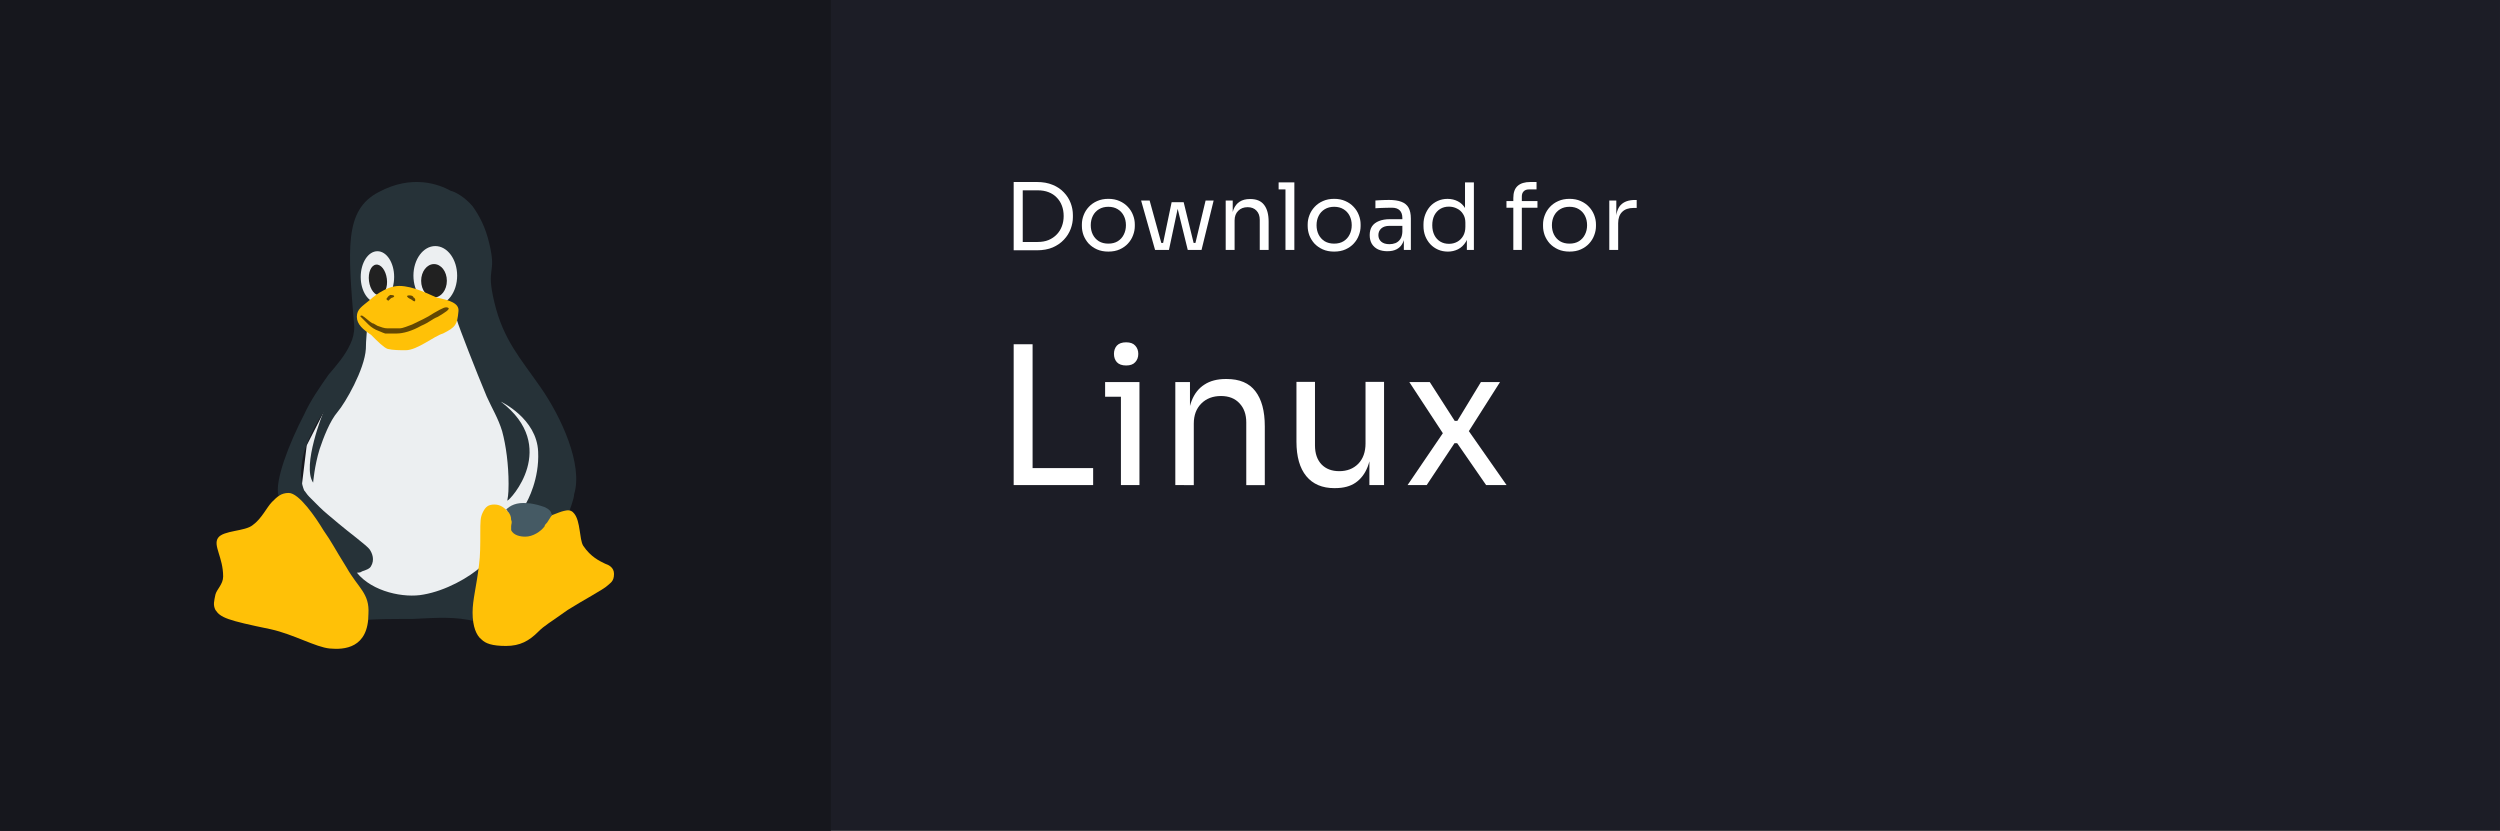 <?xml version="1.0" encoding="UTF-8" standalone="no"?>
<svg
   width="341.72"
   height="113.57"
   version="1.1"
   viewBox="0 0 90.414 30.049"
   id="svg56"
   sodipodi:docname="linux-badge.svg"
   inkscape:version="1.1.1 (3bf5ae0d25, 2021-09-20, custom)"
   xmlns:inkscape="http://www.inkscape.org/namespaces/inkscape"
   xmlns:sodipodi="http://sodipodi.sourceforge.net/DTD/sodipodi-0.dtd"
   xmlns="http://www.w3.org/2000/svg"
   xmlns:svg="http://www.w3.org/2000/svg">
  <defs
     id="defs60" />
  <sodipodi:namedview
     id="namedview58"
     pagecolor="#ffffff"
     bordercolor="#999999"
     borderopacity="1"
     inkscape:pageshadow="0"
     inkscape:pageopacity="0"
     inkscape:pagecheckerboard="0"
     showgrid="false"
     inkscape:zoom="1.4693775"
     inkscape:cx="158.23027"
     inkscape:cy="80.306117"
     inkscape:window-width="2560"
     inkscape:window-height="1372"
     inkscape:window-x="0"
     inkscape:window-y="0"
     inkscape:window-maximized="1"
     inkscape:current-layer="text16" />
  <g
     transform="translate(-79.262 -63.847)"
     id="g54">
    <rect
       x="79.262"
       y="63.847"
       width="90.414"
       height="30.049"
       fill="#1c1d26"
       stop-color="#000000"
       stroke-linecap="square"
       stroke-width=".916"
       id="rect2" />
    <rect
       x="79.262"
       y="63.847"
       width="30.049"
       height="30.049"
       fill="#16171d"
       stop-color="#000000"
       stroke-linecap="square"
       stroke-width=".794"
       style="-inkscape-stroke:none;font-variation-settings:normal"
       id="rect4" />
    <g
       aria-label="Download for"
       id="text10"
       style="font-size:3.347px;line-height:1.25;font-family:Sora;fill:#ffffff;stroke-width:0.084">
      <path
         d="m 116.183,72.899 v -0.301 h 0.609 q 0.221,0 0.392,-0.07 0.174,-0.074 0.295,-0.201 0.124,-0.127 0.187,-0.298 0.064,-0.171 0.064,-0.368 0,-0.208 -0.064,-0.375 -0.064,-0.171 -0.187,-0.295 -0.12,-0.127 -0.295,-0.194 -0.171,-0.067 -0.392,-0.067 h -0.609 v -0.301 h 0.576 q 0.331,0 0.576,0.104 0.244,0.1 0.405,0.274 0.164,0.171 0.244,0.385 0.08,0.211 0.08,0.432 v 0.074 q 0,0.214 -0.08,0.428 -0.08,0.214 -0.244,0.388 -0.161,0.174 -0.405,0.281 -0.244,0.104 -0.576,0.104 z m -0.261,0 v -2.47 h 0.328 v 2.47 z"
         id="path7274" />
      <path
         d="m 119.346,72.946 q -0.234,0 -0.412,-0.08 -0.177,-0.08 -0.301,-0.211 -0.12,-0.134 -0.184,-0.298 -0.06,-0.164 -0.06,-0.335 v -0.06 q 0,-0.171 0.064,-0.335 0.064,-0.167 0.187,-0.298 0.124,-0.134 0.301,-0.211 0.177,-0.08 0.405,-0.08 0.228,0 0.405,0.08 0.177,0.077 0.301,0.211 0.124,0.131 0.187,0.298 0.064,0.164 0.064,0.335 v 0.06 q 0,0.171 -0.064,0.335 -0.06,0.164 -0.184,0.298 -0.12,0.131 -0.298,0.211 -0.177,0.08 -0.412,0.08 z m 0,-0.288 q 0.201,0 0.341,-0.087 0.144,-0.09 0.218,-0.241 0.077,-0.151 0.077,-0.338 0,-0.191 -0.077,-0.341 -0.077,-0.151 -0.221,-0.238 -0.141,-0.087 -0.338,-0.087 -0.194,0 -0.338,0.087 -0.144,0.087 -0.221,0.238 -0.077,0.151 -0.077,0.341 0,0.187 0.074,0.338 0.077,0.151 0.218,0.241 0.144,0.087 0.345,0.087 z"
         id="path7276" />
      <path
         d="m 121.274,72.886 0.361,-1.727 h 0.435 l 0.422,1.727 h -0.274 l -0.422,-1.72 h 0.107 l -0.365,1.72 z m -0.164,0 v -0.254 h 0.372 v 0.254 z m -0.074,0 -0.505,-1.787 h 0.308 l 0.492,1.787 z m 1.248,0 v -0.254 h 0.372 v 0.254 z m 0.151,0 0.428,-1.787 h 0.291 l -0.438,1.787 z"
         id="path7278" />
      <path
         d="m 123.59,72.886 v -1.787 h 0.254 v 0.766 h -0.04 q 0,-0.264 0.07,-0.445 0.074,-0.184 0.221,-0.278 0.147,-0.097 0.372,-0.097 h 0.013 q 0.338,0 0.499,0.211 0.164,0.211 0.164,0.609 v 1.021 h -0.321 V 71.798 q 0,-0.208 -0.117,-0.331 -0.117,-0.127 -0.321,-0.127 -0.211,0 -0.341,0.131 -0.131,0.131 -0.131,0.348 v 1.068 z"
         id="path7280" />
      <path
         d="m 125.752,72.886 v -2.443 h 0.321 v 2.443 z m -0.248,-2.189 v -0.254 h 0.569 v 0.254 z"
         id="path7282" />
      <path
         d="m 127.512,72.946 q -0.234,0 -0.412,-0.08 -0.177,-0.08 -0.301,-0.211 -0.12,-0.134 -0.184,-0.298 -0.06,-0.164 -0.06,-0.335 v -0.06 q 0,-0.171 0.064,-0.335 0.064,-0.167 0.187,-0.298 0.124,-0.134 0.301,-0.211 0.177,-0.08 0.405,-0.08 0.228,0 0.405,0.08 0.177,0.077 0.301,0.211 0.124,0.131 0.187,0.298 0.064,0.164 0.064,0.335 v 0.06 q 0,0.171 -0.064,0.335 -0.06,0.164 -0.184,0.298 -0.12,0.131 -0.298,0.211 -0.177,0.08 -0.412,0.08 z m 0,-0.288 q 0.201,0 0.341,-0.087 0.144,-0.09 0.218,-0.241 0.077,-0.151 0.077,-0.338 0,-0.191 -0.077,-0.341 -0.077,-0.151 -0.221,-0.238 -0.141,-0.087 -0.338,-0.087 -0.194,0 -0.338,0.087 -0.144,0.087 -0.221,0.238 -0.077,0.151 -0.077,0.341 0,0.187 0.074,0.338 0.077,0.151 0.218,0.241 0.144,0.087 0.345,0.087 z"
         id="path7284" />
      <path
         d="m 130.033,72.886 v -0.536 h -0.054 V 71.731 q 0,-0.184 -0.097,-0.278 -0.094,-0.094 -0.278,-0.094 -0.104,0 -0.214,0.003 -0.11,0.003 -0.211,0.007 -0.1,0.003 -0.174,0.01 v -0.281 q 0.074,-0.007 0.154,-0.01 0.084,-0.007 0.171,-0.007 0.087,-0.003 0.167,-0.003 0.274,0 0.448,0.067 0.174,0.064 0.258,0.211 0.084,0.147 0.084,0.398 v 1.131 z m -0.586,0.047 q -0.201,0 -0.348,-0.067 -0.144,-0.07 -0.224,-0.201 -0.077,-0.131 -0.077,-0.315 0,-0.191 0.084,-0.318 0.087,-0.127 0.251,-0.191 0.164,-0.067 0.395,-0.067 h 0.485 v 0.241 h -0.499 q -0.194,0 -0.298,0.094 -0.104,0.094 -0.104,0.241 0,0.147 0.104,0.238 0.104,0.09 0.298,0.09 0.114,0 0.218,-0.04 0.104,-0.044 0.171,-0.141 0.07,-0.1 0.077,-0.274 l 0.087,0.127 q -0.017,0.191 -0.094,0.321 -0.074,0.127 -0.208,0.194 -0.131,0.067 -0.318,0.067 z"
         id="path7286" />
      <path
         d="m 131.623,72.946 q -0.191,0 -0.351,-0.07 -0.161,-0.07 -0.281,-0.197 -0.117,-0.127 -0.184,-0.295 -0.064,-0.167 -0.064,-0.361 v -0.06 q 0,-0.191 0.064,-0.358 0.064,-0.167 0.177,-0.295 0.117,-0.127 0.274,-0.197 0.161,-0.074 0.355,-0.074 0.204,0 0.372,0.087 0.167,0.084 0.274,0.264 0.107,0.181 0.12,0.469 l -0.134,-0.214 v -1.202 h 0.321 v 2.443 h -0.254 v -0.793 h 0.094 q -0.013,0.305 -0.127,0.495 -0.114,0.187 -0.288,0.274 -0.171,0.084 -0.368,0.084 z m 0.043,-0.281 q 0.164,0 0.298,-0.074 0.134,-0.074 0.214,-0.211 0.08,-0.141 0.08,-0.328 V 71.898 q 0,-0.184 -0.084,-0.311 -0.08,-0.131 -0.218,-0.197 -0.134,-0.07 -0.295,-0.07 -0.177,0 -0.315,0.084 -0.134,0.084 -0.211,0.234 -0.074,0.151 -0.074,0.355 0,0.204 0.077,0.358 0.077,0.151 0.214,0.234 0.137,0.08 0.311,0.08 z"
         id="path7288" />
      <path
         d="m 133.992,72.886 v -1.878 q 0,-0.298 0.157,-0.438 0.157,-0.141 0.462,-0.141 h 0.221 v 0.268 h -0.274 q -0.124,0 -0.191,0.07 -0.067,0.067 -0.067,0.187 v 1.931 z m -0.248,-1.526 v -0.241 h 1.121 v 0.241 z"
         id="path7290" />
      <path
         d="m 136.024,72.946 q -0.234,0 -0.412,-0.08 -0.177,-0.08 -0.301,-0.211 -0.12,-0.134 -0.184,-0.298 -0.06,-0.164 -0.06,-0.335 v -0.06 q 0,-0.171 0.064,-0.335 0.064,-0.167 0.187,-0.298 0.124,-0.134 0.301,-0.211 0.177,-0.08 0.405,-0.08 0.228,0 0.405,0.08 0.177,0.077 0.301,0.211 0.124,0.131 0.187,0.298 0.064,0.164 0.064,0.335 v 0.06 q 0,0.171 -0.064,0.335 -0.06,0.164 -0.184,0.298 -0.12,0.131 -0.298,0.211 -0.177,0.08 -0.412,0.08 z m 0,-0.288 q 0.201,0 0.341,-0.087 0.144,-0.09 0.218,-0.241 0.077,-0.151 0.077,-0.338 0,-0.191 -0.077,-0.341 -0.077,-0.151 -0.221,-0.238 -0.141,-0.087 -0.338,-0.087 -0.194,0 -0.338,0.087 -0.144,0.087 -0.221,0.238 -0.077,0.151 -0.077,0.341 0,0.187 0.074,0.338 0.077,0.151 0.218,0.241 0.144,0.087 0.345,0.087 z"
         id="path7292" />
      <path
         d="m 137.463,72.886 v -1.787 h 0.254 v 0.736 h -0.013 q 0,-0.392 0.171,-0.572 0.174,-0.184 0.519,-0.184 h 0.06 v 0.288 h -0.114 q -0.268,0 -0.412,0.144 -0.144,0.141 -0.144,0.408 v 0.967 z"
         id="path7294" />
    </g>
    <g
       aria-label="Linux"
       id="text16"
       style="font-size:6.976px;line-height:1.25;font-family:Sora;fill:#ffffff;stroke-width:0.174">
      <path
         d="m 115.922,81.39 v -5.093 h 0.684 v 5.093 z m 0.544,0 v -0.614 h 2.33 v 0.614 z"
         id="path7297" />
      <path
         d="m 119.801,81.39 v -3.725 h 0.67 v 3.725 z m -0.572,-3.195 v -0.53 h 1.242 v 0.53 z m 0.76,-1.13 q -0.223,0 -0.335,-0.119 -0.105,-0.119 -0.105,-0.3 0,-0.181 0.105,-0.3 0.112,-0.119 0.335,-0.119 0.223,0 0.328,0.119 0.112,0.119 0.112,0.3 0,0.181 -0.112,0.3 -0.105,0.119 -0.328,0.119 z"
         id="path7299" />
      <path
         d="m 121.768,81.39 v -3.725 h 0.53 v 1.598 h -0.084 q 0,-0.551 0.147,-0.928 0.153,-0.384 0.46,-0.579 0.307,-0.202 0.774,-0.202 h 0.028 q 0.705,0 1.039,0.44 0.342,0.44 0.342,1.27 v 2.128 h -0.67 v -2.267 q 0,-0.433 -0.244,-0.691 -0.244,-0.265 -0.67,-0.265 -0.44,0 -0.712,0.272 -0.272,0.272 -0.272,0.726 v 2.225 z"
         id="path7301" />
      <path
         d="m 127.524,81.501 q -0.663,0 -1.019,-0.433 -0.356,-0.433 -0.356,-1.249 V 77.657 h 0.67 v 2.295 q 0,0.44 0.237,0.691 0.237,0.244 0.642,0.244 0.419,0 0.684,-0.265 0.265,-0.272 0.265,-0.739 V 77.657 h 0.67 v 3.732 h -0.53 v -1.598 h 0.084 q 0,0.551 -0.146,0.935 -0.147,0.377 -0.44,0.579 -0.286,0.195 -0.733,0.195 z"
         id="path7303" />
      <path
         d="m 130.168,81.39 1.333,-1.96 -0.021,0.14 -1.249,-1.905 h 0.74 l 0.9,1.402 h 0.098 l 0.851,-1.402 h 0.691 l -1.179,1.856 0.021,-0.126 1.395,1.995 h -0.74 l -1.046,-1.514 h -0.098 l -1.005,1.514 z"
         id="path7305" />
    </g>
    <g
       transform="matrix(.465 0 0 .465 82.868 66.748)"
       id="g52">
      <polygon
         points="16.1 28.4 15.6 32.5 17.4 38.3 21.5 40.6 27.7 40.6 33.5 36.2 36.1 29.3 30.1 22 28.4 17.9 20.1 18.2 20.2 20.5 18.6 23.5"
         fill="#eceff1"
         id="polygon18" />
      <path
         d="m34.3 23.9c-1.6-2.3-2.9-3.7-3.6-6.6s.2-2.1-.4-4.6c-.3-1.3-.8-2.2-1.3-2.9-.6-.7-1.3-1.1-1.7-1.2-.9-.5-3-1.3-5.6.1-2.7 1.4-2.4 4.4-1.9 10.5 0 .4-.1.9-.3 1.3-.4.9-1.1 1.7-1.7 2.4-.7 1-1.4 2-1.9 3.1-1.2 2.3-2.3 5.2-2 6.3.5-.1 6.8 9.5 6.8 9.7.4-.1 2.1-.1 3.6-.1 2.1-.1 3.3-.2 5 .2 0-.3-.1-.6-.1-.9 0-.6.1-1.1.2-1.8.1-.5.2-1 .3-1.6-1 .9-2.8 1.9-4.5 2.2-1.5.3-4-.2-5.2-1.7.1 0 .3 0 .4-.1.3-.1.6-.2.7-.4.3-.5.1-1-.1-1.3s-1.7-1.4-2.4-2-1.1-.9-1.5-1.3l-.8-.8c-.2-.2-.3-.4-.4-.5-.2-.5-.3-1.1-.2-1.9.1-1.1.5-2 1-3 .2-.4.7-1.2.7-1.2s-1.7 4.2-.8 5.5c0 0 .1-1.3.5-2.6.3-.9.8-2.2 1.4-2.9s2.1-3.3 2.2-4.9c0-.7.1-1.4.1-1.9-.4-.4 6.6-1.4 7-.3.1.4 1.5 4 2.3 5.9.4.9.9 1.7 1.2 2.7.3 1.1.5 2.6.5 4.1 0 .3 0 .8-.1 1.3.2 0 4.1-4.2-.5-7.7 0 0 2.8 1.3 2.9 3.9.1 2.1-.8 3.8-1 4.1.1 0 2.1.9 2.2.9.4 0 1.2-.3 1.2-.3.1-.3.4-1.1.4-1.4.7-2.3-1-6-2.6-8.3z"
         fill="#263238"
         id="path20" />
      <g
         fill="#eceff1"
         id="g26">
        <ellipse
           cx="21.6"
           cy="15.3"
           rx="1.3"
           ry="2"
           id="ellipse22" />
        <ellipse
           cx="26.1"
           cy="15.2"
           rx="1.7"
           ry="2.3"
           id="ellipse24" />
      </g>
      <g
         fill="#212121"
         id="g32">
        <ellipse
           transform="matrix(-.125 -.992 .992 -.125 8.975 38.997)"
           cx="21.7"
           cy="15.5"
           rx="1.2"
           ry=".7"
           id="ellipse28" />
        <ellipse
           cx="26"
           cy="15.6"
           rx="1"
           ry="1.3"
           id="ellipse30" />
      </g>
      <g
         fill="#ffc107"
         id="g40">
        <path
           d="m39.3 37.6c-.4-.2-1.1-.5-1.7-1.4-.3-.5-.2-1.9-.7-2.5-.3-.4-.7-.2-.8-.2-.9.2-3 1.6-4.4 0-.2-.2-.5-.5-1-.5s-.7.2-.9.6-.2.7-.2 1.7c0 .8 0 1.7-.1 2.4-.2 1.7-.5 2.7-.5 3.7 0 1.1.3 1.8.7 2.1.3.3.8.5 1.9.5s1.8-.4 2.5-1.1c.5-.5.9-.7 2.3-1.7 1.1-.7 2.8-1.6 3.1-1.9.2-.2.5-.3.5-.9 0-.5-.4-.7-.7-.8z"
           id="path34" />
        <path
           d="m19.2 37.9c-1-1.6-1.1-1.9-1.8-2.9-.6-1-1.9-2.9-2.7-2.9-.6 0-.9.3-1.3.7s-.8 1.3-1.5 1.8c-.6.5-2.3.4-2.7 1s.4 1.5.4 3c0 .6-.5 1-.6 1.4-.1.5-.2.8 0 1.2.4.6.9.8 4.3 1.5 1.8.4 3.5 1.4 4.6 1.5s3 0 3-2.7c.1-1.6-.8-2-1.7-3.6z"
           id="path36" />
        <path
           d="m21.1 19.8c-.6-.4-1.1-.8-1.1-1.4s.4-.8 1-1.3c.1-.1 1.2-1.1 2.3-1.1s2.4.7 2.9.9c.9.2 1.8.4 1.7 1.1-.1 1-.2 1.2-1.2 1.7-.7.2-2 1.3-2.9 1.3-.4 0-1 0-1.4-.1-.3-.1-.8-.6-1.3-1.1z"
           id="path38" />
      </g>
      <g
         fill="#634703"
         id="g48">
        <path
           d="m20.9 19c.2.2.5.4.8.5.2.1.5.2.5.2h.9c.5 0 1.2-.2 1.9-.6.7-.3.8-.5 1.3-.7.5-.3 1-.6.8-.7s-.4 0-1.1.4c-.6.4-1.1.6-1.7.9-.3.1-.7.3-1 .3h-.9c-.3 0-.5-.1-.8-.2-.2-.1-.3-.2-.4-.2-.2-.1-.6-.5-.8-.6 0 0-.2 0-.1.1l.6.6z"
           id="path42" />
        <path
           d="m23.9 16.8c.1.2.3.2.4.3s.2.1.2.1c.1-.1 0-.3-.1-.3 0-.2-.5-.2-.5-.1z"
           id="path44" />
        <path
           d="m22.3 17c0 .1.2.2.2.1.1-.1.2-.2.3-.2.2-.1.1-.2-.2-.2-.2.1-.2.2-.3.3z"
           id="path46" />
      </g>
      <path
         d="m32 34.7v.3c.2.4.7.5 1.1.5.6 0 1.2-.4 1.5-.8 0-.1.1-.2.2-.3.2-.3.3-.5.4-.6 0 0-.1-.1-.1-.2-.1-.2-.4-.4-.8-.5-.3-.1-.8-.2-1-.2-.9-.1-1.4.2-1.7.5 0 0 .1 0 .1.1.2.2.3.4.3.7.1.2 0 .3 0 .5z"
         fill="#455a64"
         id="path50" />
    </g>
  </g>
</svg>
